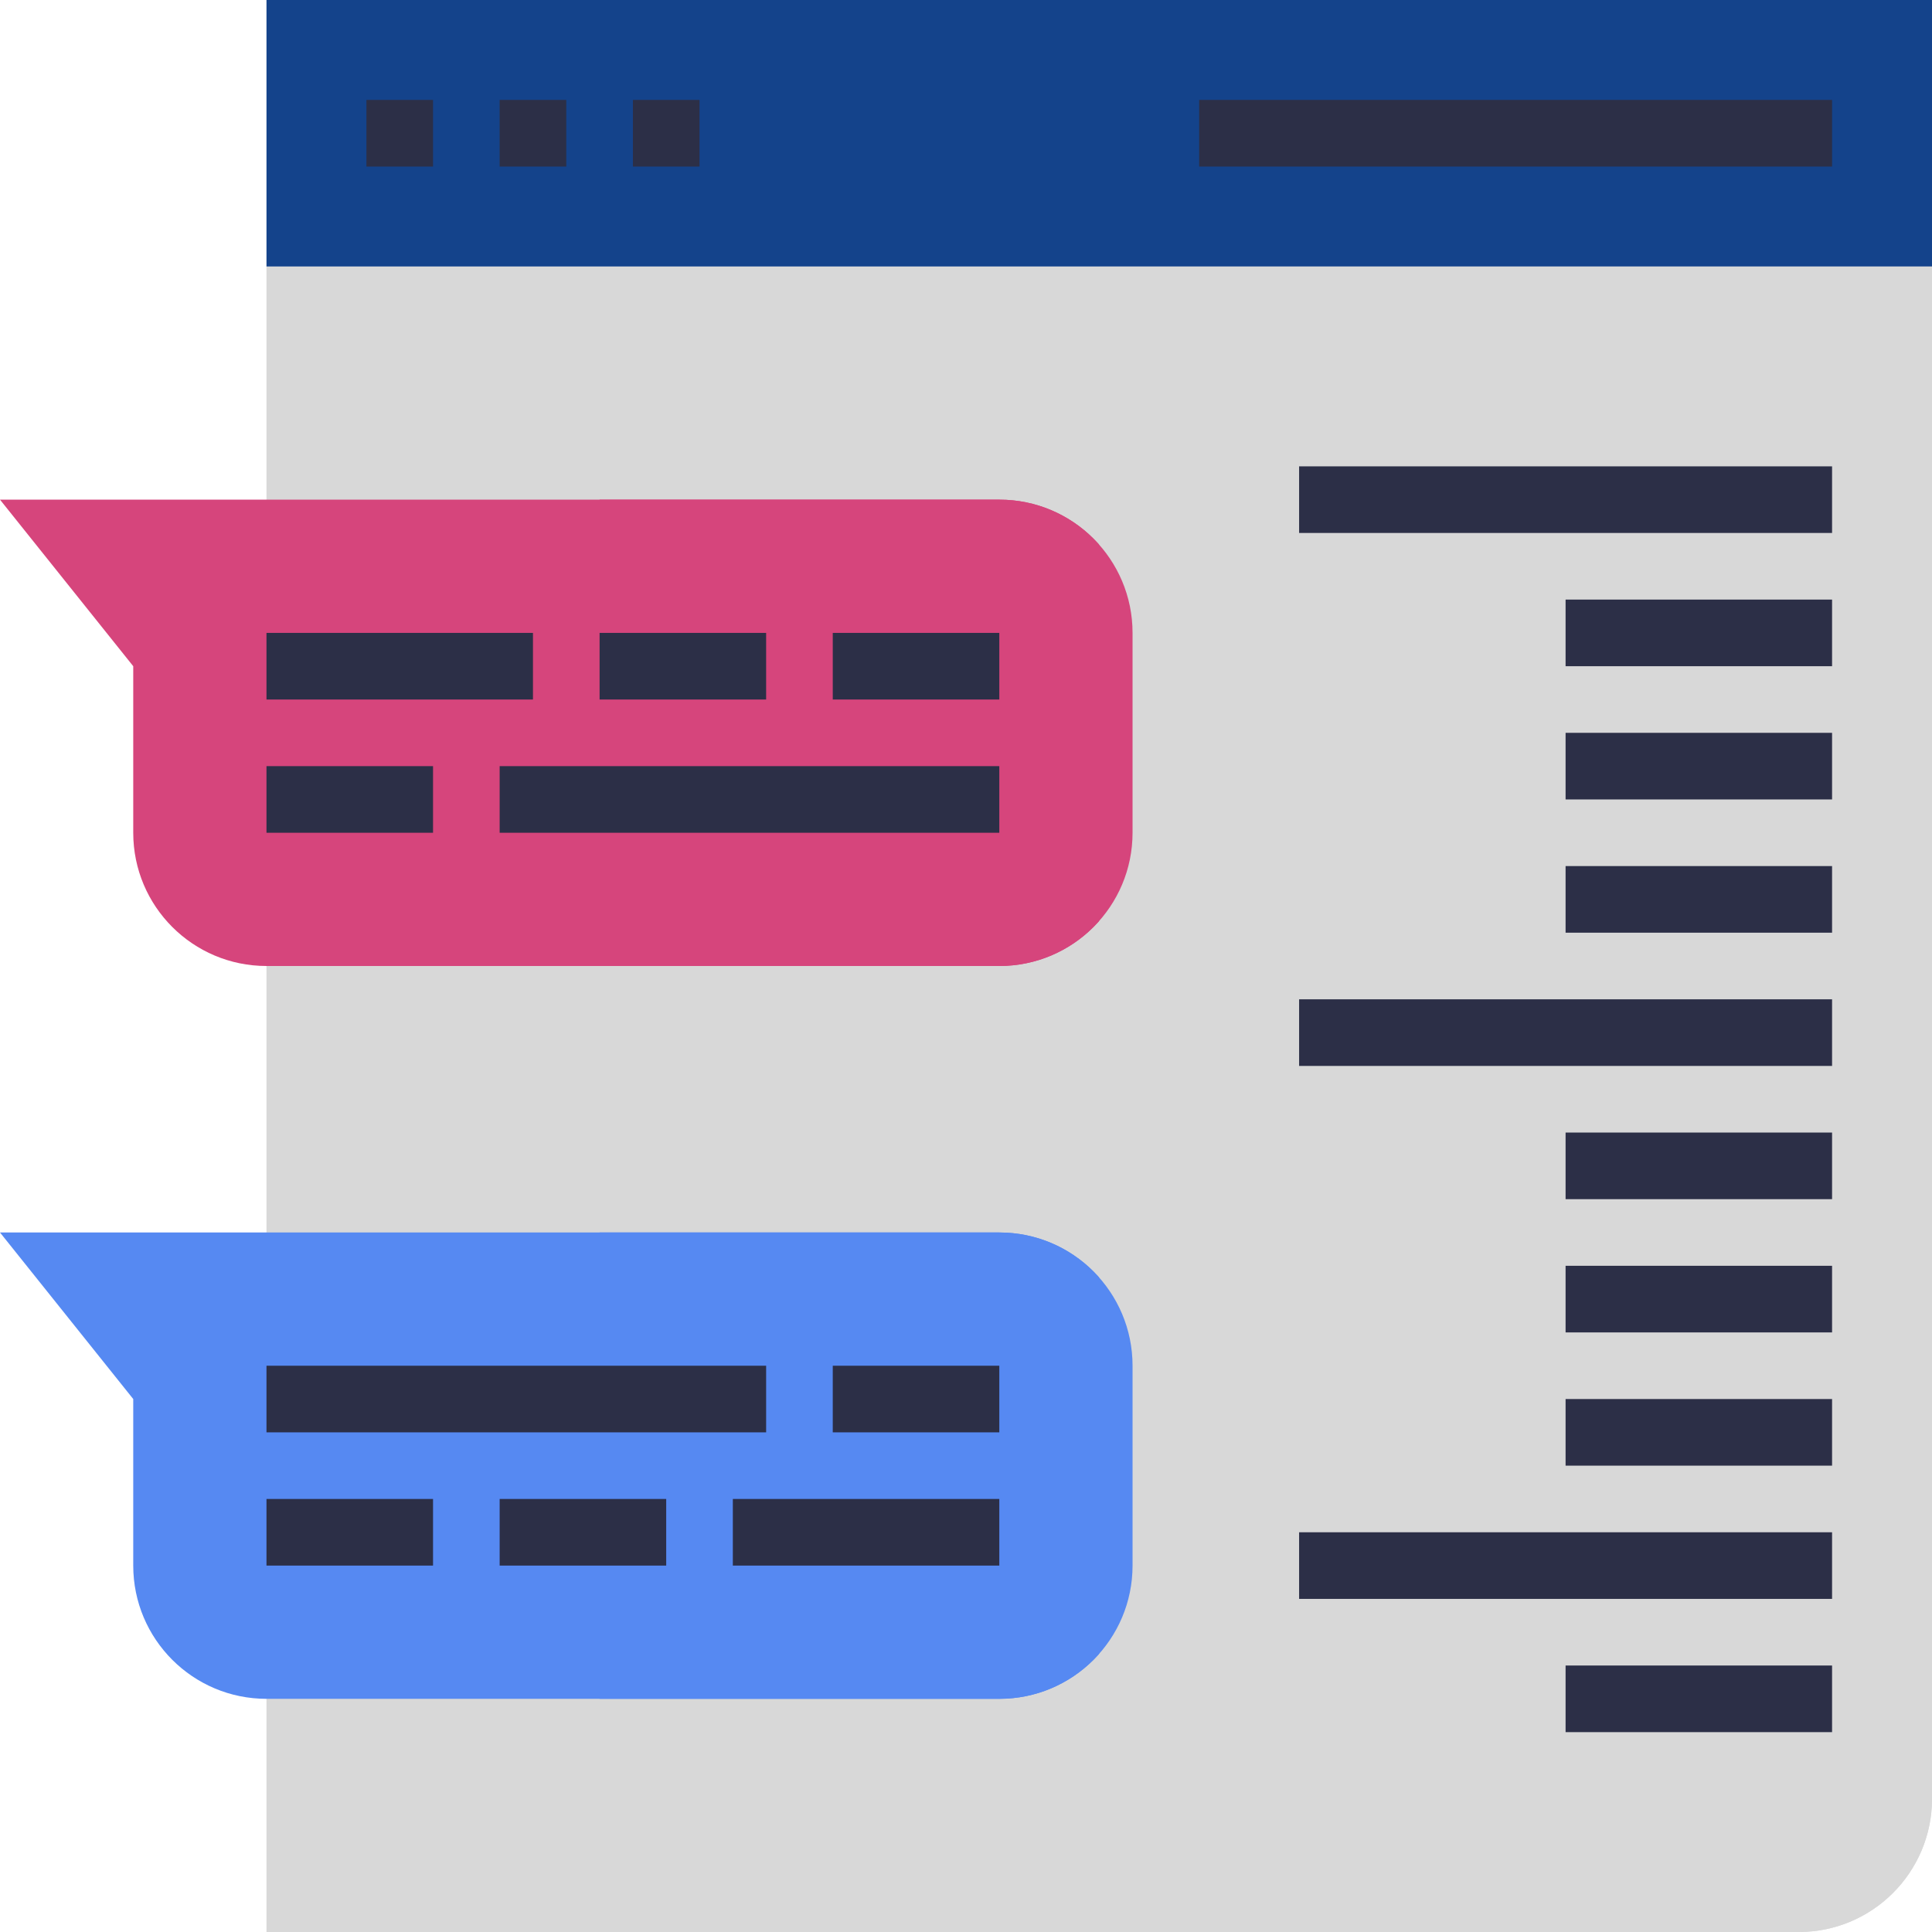 <?xml version="1.0"?>
<svg xmlns="http://www.w3.org/2000/svg" xmlns:xlink="http://www.w3.org/1999/xlink" version="1.1" id="Capa_1" x="0px" y="0px" viewBox="0 0 464 464" style="enable-background:new 0 0 464 464;" xml:space="preserve" width="512px" height="512px" class=""><g><path style="fill:#D8D8D8" d="M64,464h368c17.672,0,32-14.328,32-32V64H64V464z" data-original="#E68F39" class="" data-old_color="#E68F39"/><path style="fill:#D6457C" d="M272,200v-48c0-17.672-14.328-32-32-32H64H0l32,40v40c0,17.672,14.328,32,32,32h176  C257.672,232,272,217.672,272,200z M240,160h-40H240z M184,160h-40H184z M128,160H64H128z M64,192h40H64z M240,192H120H240z" data-original="#FFC931" class="" data-old_color="#FFC931"/><path style="fill:#5689F2" d="M272,376v-48c0-17.672-14.328-32-32-32H64H0l32,40v40c0,17.672,14.328,32,32,32h176  C257.672,408,272,393.672,272,376z M240,336h-40H240z M184,336H64H184z M64,368h40H64z M120,368h40H120z M240,368h-64H240z" data-original="#4BDDDD" class="active-path" data-old_color="#4BDDDD"/><rect x="64" style="fill:#14438B" width="400" height="64" data-original="#5086F2" class="" data-old_color="#5086F2"/><rect x="264" style="fill:#14438B" width="200" height="64" data-original="#3A66D6" class="" data-old_color="#3A66D6"/><path style="fill:#D8D8D8" d="M264,464h168c17.672,0,32-14.328,32-32V64H264V464z" data-original="#D45F2C" class="" data-old_color="#D45F2C"/><path style="fill:#D6457C" d="M240,120h-96v112h96c17.672,0,32-14.328,32-32v-48C272,134.328,257.672,120,240,120z" data-original="#E6B52C" class="" data-old_color="#E6B52C"/><path style="fill:#5689F2" d="M240,296h-96v112h96c17.672,0,32-14.328,32-32v-48C272,310.328,257.672,296,240,296z" data-original="#42C2C2" class="" data-old_color="#42C2C2"/><g>
	<rect x="88" y="24" style="fill:#2C2F47" width="16" height="16" data-original="#2C2F47" class="" data-old_color="#2C2F47"/>
	<rect x="120" y="24" style="fill:#2C2F47" width="16" height="16" data-original="#2C2F47" class="" data-old_color="#2C2F47"/>
	<rect x="152" y="24" style="fill:#2C2F47" width="16" height="16" data-original="#2C2F47" class="" data-old_color="#2C2F47"/>
	<rect x="288" y="24" style="fill:#2C2F47" width="152" height="16" data-original="#2C2F47" class="" data-old_color="#2C2F47"/>
	<rect x="312" y="112" style="fill:#2C2F47" width="128" height="16" data-original="#2C2F47" class="" data-old_color="#2C2F47"/>
	<rect x="376" y="144" style="fill:#2C2F47" width="64" height="16" data-original="#2C2F47" class="" data-old_color="#2C2F47"/>
	<rect x="376" y="176" style="fill:#2C2F47" width="64" height="16" data-original="#2C2F47" class="" data-old_color="#2C2F47"/>
	<rect x="376" y="208" style="fill:#2C2F47" width="64" height="16" data-original="#2C2F47" class="" data-old_color="#2C2F47"/>
	<rect x="312" y="240" style="fill:#2C2F47" width="128" height="16" data-original="#2C2F47" class="" data-old_color="#2C2F47"/>
	<rect x="312" y="368" style="fill:#2C2F47" width="128" height="16" data-original="#2C2F47" class="" data-old_color="#2C2F47"/>
	<rect x="376" y="272" style="fill:#2C2F47" width="64" height="16" data-original="#2C2F47" class="" data-old_color="#2C2F47"/>
	<rect x="376" y="304" style="fill:#2C2F47" width="64" height="16" data-original="#2C2F47" class="" data-old_color="#2C2F47"/>
	<rect x="376" y="336" style="fill:#2C2F47" width="64" height="16" data-original="#2C2F47" class="" data-old_color="#2C2F47"/>
	<rect x="376" y="400" style="fill:#2C2F47" width="64" height="16" data-original="#2C2F47" class="" data-old_color="#2C2F47"/>
	<rect x="64" y="152" style="fill:#2C2F47" width="64" height="16" data-original="#2C2F47" class="" data-old_color="#2C2F47"/>
	<rect x="144" y="152" style="fill:#2C2F47" width="40" height="16" data-original="#2C2F47" class="" data-old_color="#2C2F47"/>
	<rect x="200" y="152" style="fill:#2C2F47" width="40" height="16" data-original="#2C2F47" class="" data-old_color="#2C2F47"/>
	<rect x="64" y="184" style="fill:#2C2F47" width="40" height="16" data-original="#2C2F47" class="" data-old_color="#2C2F47"/>
	<rect x="120" y="184" style="fill:#2C2F47" width="120" height="16" data-original="#2C2F47" class="" data-old_color="#2C2F47"/>
	<rect x="176" y="360" style="fill:#2C2F47" width="64" height="16" data-original="#2C2F47" class="" data-old_color="#2C2F47"/>
	<rect x="120" y="360" style="fill:#2C2F47" width="40" height="16" data-original="#2C2F47" class="" data-old_color="#2C2F47"/>
	<rect x="64" y="360" style="fill:#2C2F47" width="40" height="16" data-original="#2C2F47" class="" data-old_color="#2C2F47"/>
	<rect x="200" y="328" style="fill:#2C2F47" width="40" height="16" data-original="#2C2F47" class="" data-old_color="#2C2F47"/>
	<rect x="64" y="328" style="fill:#2C2F47" width="120" height="16" data-original="#2C2F47" class="" data-old_color="#2C2F47"/>
</g></g> </svg>
